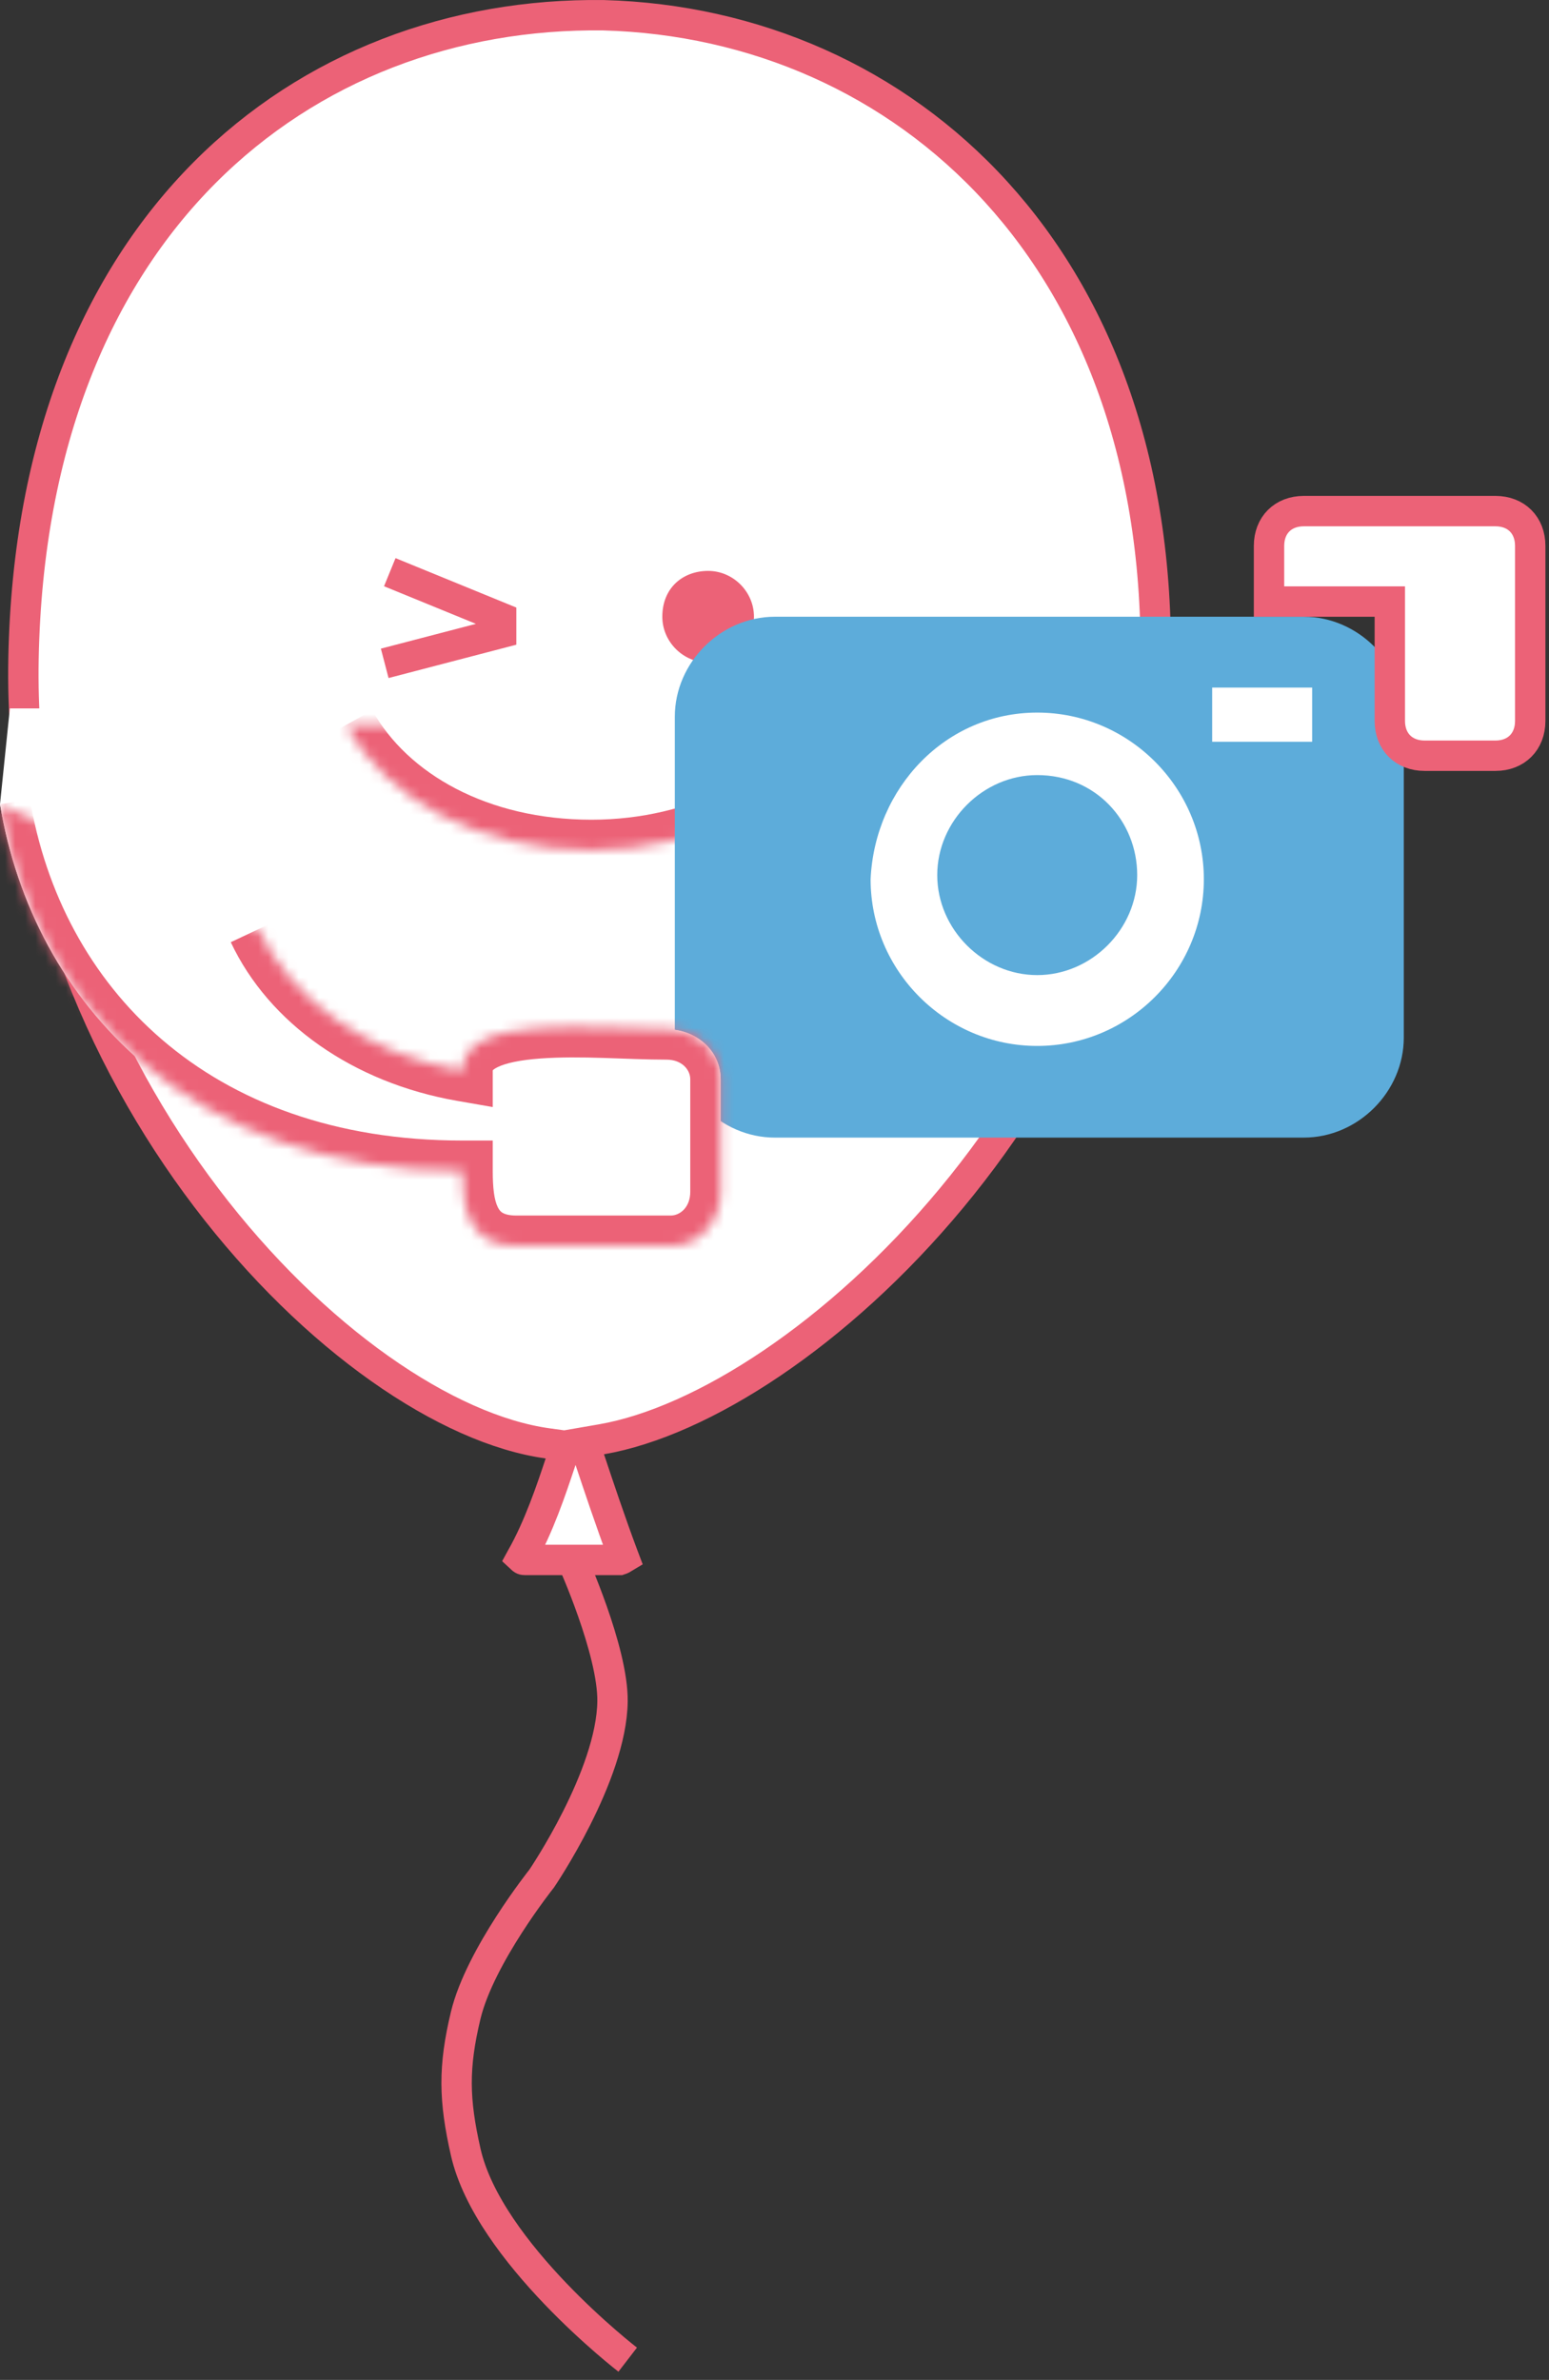 <svg width="153" height="235" viewBox="0 0 153 235" fill="none" xmlns="http://www.w3.org/2000/svg">
<rect x="0" y="0" width="153" height="235" fill="#333333" stroke="none"/>
<path d="M114.116 67.028L114.116 67.041C113.713 86.993 105.101 104.911 93.981 118.305C82.82 131.747 69.327 140.409 59.404 142.122L57.684 142.419L58.236 144.074L58.239 144.083C59.061 146.547 60.302 150.272 61.546 153.59L61.638 153.833C61.58 153.868 61.519 153.902 61.457 153.933C61.358 153.982 61.277 154.015 61.223 154.032C61.223 154.032 61.223 154.032 61.223 154.032H51.842C51.764 154.032 51.72 154.022 51.7 154.017C51.68 154.011 51.661 154.003 51.636 153.988C51.593 153.962 51.547 153.927 51.471 153.856L51.498 153.807C53.218 150.798 54.49 146.982 55.304 144.54L55.322 144.486L55.894 142.771L54.103 142.525C44.172 141.162 31.012 132.256 20.378 118.263C9.792 104.334 1.919 85.627 2.322 65.043L2.322 65.042C2.728 43.555 9.712 27.592 20.195 17.059C30.681 6.523 44.777 1.307 59.629 1.505C74.464 1.909 88.364 7.92 98.408 18.964C108.45 30.005 114.724 46.171 114.116 67.028Z" fill="white" stroke="#EC6277" stroke-width="3"/>
<path d="M56.5 154C56.5 154 60.562 162.98 60.5 168C60.409 175.36 53.5 185.5 53.5 185.5C53.5 185.5 47.411 193.136 46 199C44.767 204.126 44.835 207.358 46 212.5C48.245 222.404 62 233 62 233" stroke="#EC6277" stroke-width="3"/>
<mask id="path-3-inside-1" fill="white">
<path fill-rule="evenodd" clip-rule="evenodd" d="M82.701 72.009C78.586 79.003 69.123 83.941 58.425 83.941C47.316 83.941 38.265 79.003 34.15 71.597"/>
</mask>
<path d="M80.115 70.488C76.663 76.355 68.33 80.941 58.425 80.941V86.941C69.916 86.941 80.509 81.652 85.286 73.53L80.115 70.488ZM58.425 80.941C48.146 80.941 40.243 76.387 36.773 70.14L31.528 73.054C36.286 81.62 46.486 86.941 58.425 86.941V80.941Z" fill="#EC6277" mask="url(#path-3-inside-1)"/>
<path d="M38.5 56.5L49.5 61V62.5L38 65.5" stroke="#EC6277" stroke-width="3"/>
<path fill-rule="evenodd" clip-rule="evenodd" d="M69.946 56.373C72.414 56.373 74.472 58.43 74.472 60.898C74.472 63.367 72.414 65.424 69.946 65.424C67.477 65.424 65.42 63.367 65.42 60.898C65.42 58.018 67.477 56.373 69.946 56.373Z" fill="#EC6277"/>
<path fill-rule="evenodd" clip-rule="evenodd" d="M76.529 60.899H128.782C134.131 60.899 138.657 65.425 138.657 70.774V102.455C138.657 107.804 134.131 112.33 128.782 112.33H76.529C71.18 112.33 66.654 107.804 66.654 102.455V70.774C66.654 65.425 71.18 60.899 76.529 60.899Z" fill="#5DACDA"/>
<path fill-rule="evenodd" clip-rule="evenodd" d="M45.67 104.924C36.207 103.279 29.624 98.753 25.921 91.758C22.63 85.998 21.395 78.181 21.395 69.952H9.463H0.974L0 79.415C3.292 99.164 18.927 115.622 45.67 115.622C45.67 118.914 46.082 123.028 51.019 123.028H66.243C69.123 123.028 71.18 120.559 71.18 117.679V106.57C71.18 103.69 68.711 101.633 65.831 101.633C58.837 101.221 45.67 99.164 45.67 104.924Z" fill="white"/>
<path fill-rule="evenodd" clip-rule="evenodd" d="M102.45 70.363C111.502 70.363 118.908 77.769 118.908 86.821C118.908 95.873 111.502 103.279 102.45 103.279C93.398 103.279 85.992 95.873 85.992 86.821C86.403 77.769 93.398 70.363 102.45 70.363Z" fill="white"/>
<path fill-rule="evenodd" clip-rule="evenodd" d="M102.45 76.535C108.21 76.535 112.324 81.061 112.324 86.41C112.324 91.759 107.799 96.284 102.45 96.284C97.101 96.284 92.575 91.759 92.575 86.41C92.575 81.061 97.101 76.535 102.45 76.535Z" fill="#5DACDA"/>
<path d="M121.23 71.743V69.394H128.105V71.743H121.23Z" fill="white" stroke="white" stroke-width="3"/>
<mask id="path-12-inside-2" fill="white">
<path fill-rule="evenodd" clip-rule="evenodd" d="M0 79.414C3.292 99.163 18.927 115.621 45.67 115.621C45.67 118.913 46.082 123.027 51.019 123.027H66.243C69.123 123.027 71.18 120.559 71.18 117.678V106.569C71.18 103.689 68.711 101.632 65.831 101.632C58.837 101.632 45.67 99.986 45.67 105.747C36.207 104.101 28.801 98.752 25.51 91.757"/>
</mask>
<path fill-rule="evenodd" clip-rule="evenodd" d="M0 79.414C3.292 99.163 18.927 115.621 45.67 115.621C45.67 118.913 46.082 123.027 51.019 123.027H66.243C69.123 123.027 71.18 120.559 71.18 117.678V106.569C71.18 103.689 68.711 101.632 65.831 101.632C58.837 101.632 45.67 99.986 45.67 105.747C36.207 104.101 28.801 98.752 25.51 91.757" fill="white"/>
<path d="M45.67 115.621H48.67V112.621H45.67V115.621ZM45.67 105.747L45.156 108.702L48.67 109.313V105.747H45.67ZM-2.959 79.907C0.567 101.067 17.424 118.621 45.67 118.621V112.621C20.429 112.621 6.016 97.26 2.959 78.921L-2.959 79.907ZM42.67 115.621C42.67 117.257 42.741 119.762 43.81 121.9C44.382 123.045 45.261 124.132 46.564 124.909C47.855 125.68 49.365 126.027 51.019 126.027V120.027C50.205 120.027 49.811 119.86 49.637 119.756C49.475 119.659 49.324 119.512 49.176 119.217C48.805 118.475 48.67 117.277 48.67 115.621H42.67ZM51.019 126.027H66.243V120.027H51.019V126.027ZM66.243 126.027C71.085 126.027 74.18 121.893 74.18 117.678H68.18C68.18 119.224 67.161 120.027 66.243 120.027V126.027ZM74.18 117.678V106.569H68.18V117.678H74.18ZM74.18 106.569C74.18 101.727 70.046 98.632 65.831 98.632V104.632C67.377 104.632 68.18 105.651 68.18 106.569H74.18ZM65.831 98.632C62.759 98.632 57.174 98.221 52.906 98.537C50.726 98.699 48.393 99.064 46.521 99.978C44.495 100.966 42.67 102.817 42.67 105.747H48.67C48.67 105.676 48.68 105.657 48.675 105.672C48.67 105.687 48.663 105.699 48.663 105.697C48.671 105.688 48.777 105.553 49.153 105.37C49.968 104.972 51.364 104.668 53.349 104.521C57.413 104.22 61.909 104.632 65.831 104.632V98.632ZM46.184 102.791C37.501 101.281 31.026 96.434 28.224 90.48L22.795 93.035C26.576 101.07 34.914 106.921 45.156 108.702L46.184 102.791Z" fill="#EC6277" mask="url(#path-12-inside-2)"/>
<path d="M137.277 60.9V59.4H135.777H125.345V53.905C125.345 51.853 126.73 50.468 128.782 50.468H147.709C149.76 50.468 151.146 51.853 151.146 53.905V71.186C151.146 73.237 149.76 74.623 147.709 74.623H140.714C138.662 74.623 137.277 73.237 137.277 71.186V60.9Z" fill="white" stroke="#EC6277" stroke-width="3"/>
</svg>
